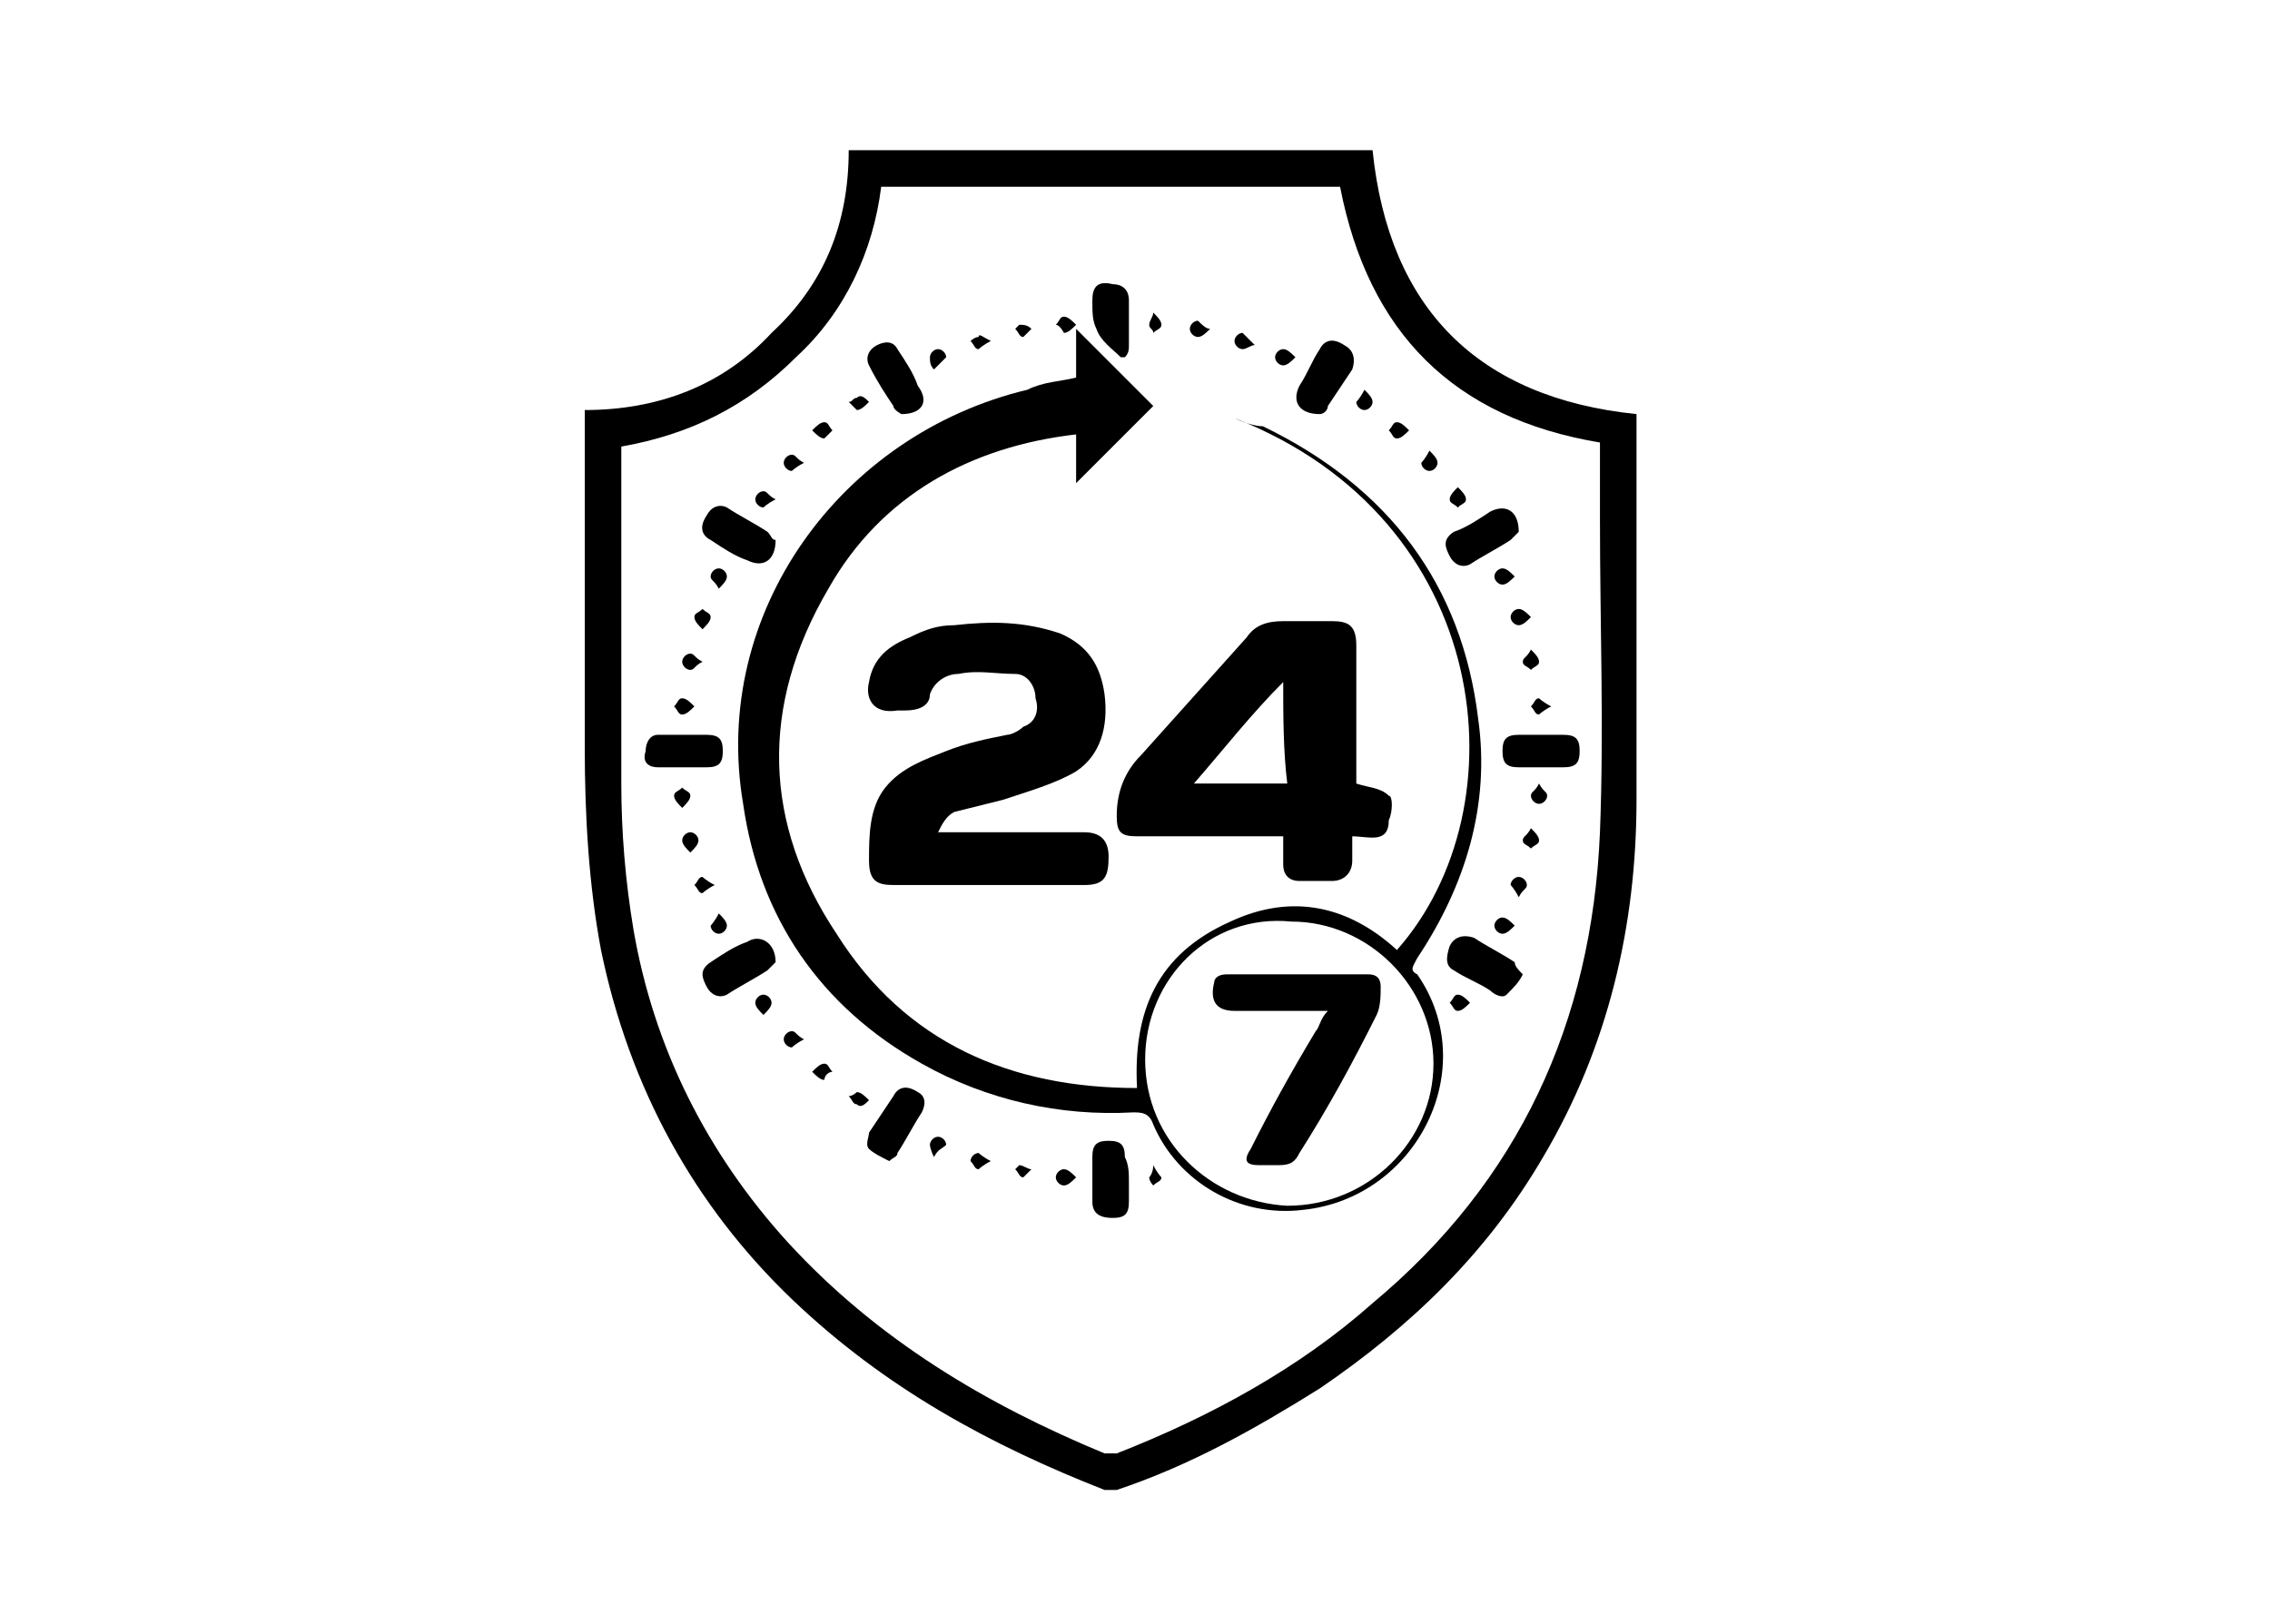 <?xml version="1.0" encoding="utf-8"?>
<!-- Generator: Adobe Illustrator 26.2.1, SVG Export Plug-In . SVG Version: 6.00 Build 0)  -->
<svg version="1.1" id="Layer_1" xmlns="http://www.w3.org/2000/svg" xmlns:xlink="http://www.w3.org/1999/xlink" x="0px" y="0px"
	 viewBox="0 0 5.59 4" style="enable-background:new 0 0 5.59 4;" xml:space="preserve">
<g>
	<path d="M1.44,1.01C1.62,1.01,1.78,0.95,1.9,0.82C2.03,0.7,2.09,0.55,2.09,0.37c0.43,0,0.86,0,1.29,0
		c0.04,0.39,0.26,0.61,0.65,0.65c0,0.01,0,0.02,0,0.02c0,0.31,0,0.62,0,0.93c0,0.31-0.07,0.61-0.23,0.88
		C3.66,3.09,3.47,3.27,3.25,3.42c-0.16,0.1-0.32,0.19-0.5,0.25c-0.01,0-0.02,0-0.03,0C2.44,3.56,2.18,3.42,1.95,3.2
		C1.71,2.97,1.55,2.68,1.48,2.34c-0.03-0.16-0.04-0.33-0.04-0.5c0-0.26,0-0.53,0-0.79C1.44,1.04,1.44,1.03,1.44,1.01z M1.53,1.1
		c0,0.01,0,0.02,0,0.02c0,0.27,0,0.54,0,0.81c0,0.12,0.01,0.24,0.03,0.36c0.05,0.29,0.18,0.55,0.38,0.77
		c0.22,0.24,0.49,0.4,0.78,0.52c0.01,0,0.02,0,0.03,0C2.98,3.49,3.2,3.37,3.38,3.21c0.36-0.3,0.54-0.69,0.56-1.16
		c0.01-0.26,0-0.51,0-0.77c0-0.06,0-0.13,0-0.19C3.58,1.03,3.37,0.82,3.3,0.46c-0.37,0-0.75,0-1.13,0C2.15,0.62,2.08,0.77,1.96,0.88
		C1.84,1,1.7,1.07,1.53,1.1z"/>
	<path d="M2.65,0.93c0-0.04,0-0.08,0-0.12C2.72,0.88,2.78,0.94,2.84,1C2.78,1.06,2.72,1.12,2.65,1.19c0-0.04,0-0.08,0-0.12
		C2.39,1.1,2.17,1.22,2.04,1.45C1.87,1.74,1.88,2.03,2.06,2.3C2.23,2.57,2.49,2.68,2.8,2.68C2.79,2.49,2.85,2.35,3.03,2.27
		C3.18,2.2,3.32,2.23,3.44,2.34c0.31-0.35,0.24-1.06-0.4-1.31c0.02,0.01,0.05,0.02,0.07,0.02C3.42,1.2,3.6,1.44,3.64,1.77
		c0.03,0.21-0.03,0.41-0.15,0.59c-0.01,0.02-0.02,0.03,0,0.04c0.16,0.23,0,0.55-0.28,0.58C3.05,3,2.9,2.91,2.84,2.77
		C2.83,2.74,2.81,2.74,2.79,2.74C2.61,2.75,2.43,2.71,2.27,2.62c-0.25-0.14-0.4-0.36-0.44-0.64c-0.08-0.47,0.24-0.91,0.7-1.02
		C2.57,0.94,2.61,0.94,2.65,0.93z M2.82,2.61c0,0.2,0.16,0.35,0.35,0.36c0.2,0,0.36-0.16,0.36-0.35c0-0.19-0.16-0.35-0.35-0.35
		C2.98,2.25,2.82,2.41,2.82,2.61z"/>
	<path d="M2.31,2.05c0.02,0,0.03,0,0.05,0c0.1,0,0.21,0,0.31,0c0.04,0,0.06,0.02,0.06,0.06c0,0.05-0.01,0.07-0.06,0.07
		c-0.16,0-0.31,0-0.47,0c-0.04,0-0.06-0.01-0.06-0.06c0-0.06,0-0.13,0.04-0.18c0.04-0.05,0.1-0.07,0.15-0.09
		c0.05-0.02,0.1-0.03,0.15-0.04c0.01,0,0.03-0.01,0.04-0.02c0.03-0.01,0.04-0.04,0.03-0.07c0-0.03-0.02-0.06-0.05-0.06
		c-0.05,0-0.09-0.01-0.14,0c-0.03,0-0.06,0.02-0.07,0.05C2.29,1.74,2.26,1.75,2.23,1.75c-0.01,0-0.02,0-0.02,0
		C2.15,1.76,2.13,1.72,2.14,1.68c0.01-0.06,0.05-0.09,0.1-0.11c0.04-0.02,0.07-0.03,0.11-0.03c0.09-0.01,0.17-0.01,0.26,0.02
		c0.07,0.03,0.1,0.08,0.11,0.15c0.01,0.08-0.01,0.15-0.07,0.19C2.6,1.93,2.53,1.95,2.47,1.97C2.43,1.98,2.39,1.99,2.35,2
		C2.33,2.01,2.32,2.03,2.31,2.05C2.31,2.04,2.31,2.04,2.31,2.05z"/>
	<path d="M3.16,2.06c-0.03,0-0.05,0-0.07,0c-0.1,0-0.19,0-0.29,0c-0.04,0-0.05-0.01-0.05-0.05C2.75,1.95,2.77,1.9,2.81,1.86
		c0.09-0.1,0.17-0.19,0.26-0.29c0.02-0.03,0.05-0.04,0.09-0.04c0.04,0,0.08,0,0.12,0c0.04,0,0.06,0.01,0.06,0.06
		c0,0.1,0,0.21,0,0.31c0,0.01,0,0.02,0,0.03c0.03,0.01,0.06,0.01,0.08,0.03C3.43,1.96,3.43,2,3.42,2.02
		C3.42,2.08,3.37,2.06,3.33,2.06c0,0.02,0,0.04,0,0.06c0,0.03-0.02,0.05-0.05,0.05c-0.03,0-0.05,0-0.08,0
		c-0.03,0-0.04-0.02-0.04-0.04c0-0.01,0-0.02,0-0.03C3.16,2.09,3.16,2.08,3.16,2.06z M3.16,1.68C3.08,1.76,3.01,1.85,2.94,1.93
		c0.08,0,0.15,0,0.23,0C3.16,1.85,3.16,1.76,3.16,1.68z"/>
	<path d="M3.25,1.02c-0.05,0-0.07-0.03-0.05-0.07c0.02-0.03,0.03-0.06,0.05-0.09c0.01-0.02,0.03-0.03,0.06-0.01
		c0.02,0.01,0.03,0.03,0.02,0.06C3.31,0.94,3.29,0.97,3.27,1C3.27,1.01,3.26,1.02,3.25,1.02z"/>
	<path d="M1.91,2.37c0,0-0.01,0.01-0.02,0.02c-0.03,0.02-0.07,0.04-0.1,0.06c-0.02,0.01-0.04,0-0.05-0.02
		C1.73,2.41,1.72,2.39,1.75,2.37c0.03-0.02,0.06-0.04,0.09-0.05C1.87,2.3,1.91,2.32,1.91,2.37z"/>
	<path d="M1.91,1.33c0,0.05-0.03,0.07-0.07,0.05C1.81,1.37,1.78,1.35,1.75,1.33C1.73,1.32,1.72,1.3,1.74,1.27
		c0.01-0.02,0.03-0.03,0.05-0.02c0.03,0.02,0.07,0.04,0.1,0.06C1.9,1.32,1.9,1.33,1.91,1.33z"/>
	<path d="M3.75,2.4C3.74,2.42,3.73,2.43,3.71,2.45c-0.01,0.01-0.03,0-0.04-0.01C3.64,2.42,3.61,2.41,3.58,2.39
		C3.56,2.38,3.56,2.36,3.57,2.33C3.58,2.31,3.6,2.3,3.63,2.31c0.03,0.02,0.07,0.04,0.1,0.06C3.73,2.38,3.74,2.39,3.75,2.4z"/>
	<path d="M3.74,1.31c0,0-0.01,0.01-0.02,0.02c-0.03,0.02-0.07,0.04-0.1,0.06c-0.02,0.01-0.04,0-0.05-0.02
		C3.56,1.35,3.55,1.33,3.58,1.31C3.61,1.3,3.64,1.28,3.67,1.26C3.71,1.24,3.74,1.26,3.74,1.31z"/>
	<path d="M2.22,1.02c0,0-0.02-0.01-0.02-0.02C2.18,0.97,2.16,0.94,2.14,0.9c-0.01-0.02,0-0.04,0.02-0.05
		C2.18,0.84,2.2,0.84,2.21,0.86c0.02,0.03,0.04,0.06,0.05,0.09C2.29,0.99,2.27,1.02,2.22,1.02z"/>
	<path d="M2.19,2.86C2.17,2.85,2.15,2.84,2.14,2.83c-0.01-0.01,0-0.03,0-0.04C2.16,2.76,2.18,2.73,2.2,2.7
		c0.01-0.02,0.03-0.03,0.06-0.01C2.28,2.7,2.28,2.72,2.27,2.74c-0.02,0.03-0.04,0.07-0.06,0.1C2.21,2.85,2.2,2.85,2.19,2.86z"/>
	<path d="M3.79,1.89c-0.02,0-0.04,0-0.05,0c-0.03,0-0.04-0.01-0.04-0.04c0-0.03,0.01-0.04,0.04-0.04c0.04,0,0.08,0,0.11,0
		c0.03,0,0.04,0.01,0.04,0.04c0,0.03-0.01,0.04-0.04,0.04c-0.01,0-0.02,0-0.03,0C3.81,1.89,3.8,1.89,3.79,1.89z"/>
	<path d="M1.68,1.81c0.02,0,0.04,0,0.06,0c0.03,0,0.04,0.01,0.04,0.04c0,0.03-0.01,0.04-0.04,0.04c-0.04,0-0.08,0-0.12,0
		c-0.02,0-0.04-0.01-0.03-0.04c0-0.02,0.01-0.04,0.03-0.04C1.64,1.81,1.66,1.81,1.68,1.81z"/>
	<path d="M2.78,2.91c0,0.02,0,0.04,0,0.05C2.78,2.99,2.77,3,2.74,3C2.71,3,2.69,2.99,2.69,2.96c0-0.04,0-0.08,0-0.11
		c0-0.03,0.01-0.04,0.04-0.04c0.03,0,0.04,0.01,0.04,0.04c0,0,0,0,0,0C2.78,2.87,2.78,2.89,2.78,2.91z"/>
	<path d="M2.76,0.88C2.74,0.86,2.71,0.84,2.7,0.81C2.69,0.79,2.69,0.77,2.69,0.74c0-0.03,0.01-0.05,0.05-0.04
		c0.02,0,0.04,0.01,0.04,0.04c0,0.04,0,0.07,0,0.11c0,0.01,0,0.02-0.01,0.03C2.77,0.88,2.76,0.88,2.76,0.88z"/>
	<path d="M3.73,1.42C3.72,1.43,3.71,1.44,3.7,1.44c-0.01,0-0.02-0.01-0.02-0.02c0-0.01,0.01-0.02,0.02-0.02
		C3.71,1.4,3.72,1.41,3.73,1.42z"/>
	<path d="M2.44,2.86C2.42,2.87,2.41,2.88,2.41,2.88c-0.01,0-0.01-0.01-0.02-0.02C2.39,2.85,2.4,2.84,2.41,2.84
		C2.41,2.84,2.42,2.85,2.44,2.86z"/>
	<path d="M3.82,1.74C3.8,1.75,3.79,1.76,3.79,1.76c-0.01,0-0.01-0.01-0.02-0.02c0.01-0.01,0.01-0.02,0.02-0.02
		C3.79,1.72,3.8,1.73,3.82,1.74z"/>
	<path d="M3.52,1.11c0.01,0.01,0.02,0.02,0.02,0.03c0,0.01-0.01,0.02-0.02,0.02C3.51,1.16,3.5,1.15,3.5,1.14
		C3.5,1.14,3.51,1.13,3.52,1.11z"/>
	<path d="M1.98,1.14C1.96,1.15,1.95,1.16,1.95,1.16c-0.01,0-0.02-0.01-0.02-0.02c0-0.01,0.01-0.02,0.02-0.02
		C1.96,1.12,1.96,1.13,1.98,1.14z"/>
	<path d="M1.7,2.1C1.69,2.09,1.68,2.08,1.68,2.07c0-0.01,0.01-0.02,0.02-0.02c0.01,0,0.02,0.01,0.02,0.02
		C1.72,2.08,1.71,2.09,1.7,2.1z"/>
	<path d="M3.77,2.04c0.01,0.01,0.02,0.02,0.02,0.03c0,0.01-0.01,0.01-0.02,0.02C3.76,2.08,3.75,2.08,3.75,2.07
		C3.75,2.06,3.76,2.06,3.77,2.04z"/>
	<path d="M3.74,2.21C3.73,2.19,3.72,2.18,3.72,2.18c0-0.01,0.01-0.02,0.02-0.02c0.01,0,0.02,0.01,0.02,0.02
		C3.76,2.19,3.75,2.19,3.74,2.21z"/>
	<path d="M3.73,2.28C3.72,2.29,3.71,2.3,3.7,2.3c-0.01,0-0.02-0.01-0.02-0.02c0-0.01,0.01-0.02,0.02-0.02
		C3.71,2.26,3.72,2.27,3.73,2.28z"/>
	<path d="M2,2.64c0.01-0.01,0.02-0.02,0.03-0.02c0.01,0,0.01,0.01,0.02,0.02C2.04,2.64,2.03,2.65,2.03,2.66
		C2.02,2.66,2.01,2.65,2,2.64z"/>
	<path d="M2,1.06c0.01-0.01,0.02-0.02,0.03-0.02c0.01,0,0.01,0.01,0.02,0.02C2.04,1.07,2.03,1.08,2.03,1.08
		C2.02,1.08,2.01,1.07,2,1.06z"/>
	<path d="M2.98,0.81C2.97,0.82,2.96,0.83,2.95,0.83c-0.01,0-0.02-0.01-0.02-0.02c0-0.01,0.01-0.02,0.02-0.02
		C2.96,0.8,2.97,0.81,2.98,0.81z"/>
	<path d="M2.44,0.84C2.42,0.85,2.41,0.86,2.41,0.86c-0.01,0-0.01-0.01-0.02-0.02C2.39,0.84,2.4,0.83,2.41,0.83
		C2.41,0.82,2.42,0.83,2.44,0.84z"/>
	<path d="M1.76,2.18C1.74,2.19,1.73,2.2,1.73,2.2c-0.01,0-0.01-0.01-0.02-0.02c0.01-0.01,0.01-0.02,0.02-0.02
		C1.73,2.16,1.74,2.17,1.76,2.18z"/>
	<path d="M1.73,1.55C1.72,1.54,1.71,1.53,1.71,1.52c0-0.01,0.01-0.01,0.02-0.02c0.01,0.01,0.02,0.01,0.02,0.02
		C1.75,1.53,1.74,1.54,1.73,1.55z"/>
	<path d="M1.68,1.99C1.67,1.98,1.66,1.97,1.66,1.96c0-0.01,0.01-0.01,0.02-0.02C1.69,1.95,1.7,1.95,1.7,1.96
		C1.7,1.97,1.69,1.98,1.68,1.99z"/>
	<path d="M1.71,1.74C1.7,1.75,1.69,1.76,1.68,1.76c-0.01,0-0.01-0.01-0.02-0.02c0.01-0.01,0.01-0.02,0.02-0.02
		C1.69,1.72,1.7,1.73,1.71,1.74z"/>
	<path d="M1.91,1.23C1.89,1.24,1.88,1.25,1.88,1.25c-0.01,0-0.02-0.01-0.02-0.02c0-0.01,0.01-0.02,0.02-0.02
		C1.89,1.21,1.89,1.22,1.91,1.23z"/>
	<path d="M2.14,2.71C2.13,2.72,2.12,2.73,2.11,2.72c-0.01,0-0.01-0.01-0.02-0.02C2.1,2.7,2.11,2.69,2.11,2.69
		C2.12,2.69,2.13,2.7,2.14,2.71z"/>
	<path d="M2.3,2.85C2.29,2.83,2.29,2.82,2.29,2.82c0-0.01,0.01-0.02,0.02-0.02c0.01,0,0.02,0.01,0.02,0.02
		C2.32,2.83,2.31,2.83,2.3,2.85z"/>
	<path d="M2.3,0.91C2.29,0.9,2.29,0.89,2.29,0.88c0-0.01,0.01-0.02,0.02-0.02c0.01,0,0.02,0.01,0.02,0.02
		C2.32,0.89,2.31,0.9,2.3,0.91z"/>
	<path d="M3.59,1.2C3.6,1.21,3.61,1.22,3.61,1.23c0,0.01-0.01,0.01-0.02,0.02C3.58,1.24,3.57,1.24,3.57,1.23
		C3.57,1.22,3.58,1.21,3.59,1.2z"/>
	<path d="M2.54,2.88C2.53,2.89,2.52,2.9,2.52,2.9c-0.01,0-0.01-0.01-0.02-0.02C2.5,2.88,2.51,2.87,2.51,2.87
		C2.52,2.87,2.53,2.88,2.54,2.88z"/>
	<path d="M2.65,2.9C2.64,2.91,2.63,2.92,2.62,2.92c-0.01,0-0.02-0.01-0.02-0.02c0-0.01,0.01-0.02,0.02-0.02
		C2.63,2.88,2.64,2.89,2.65,2.9z"/>
	<path d="M2.84,0.77C2.85,0.78,2.86,0.79,2.86,0.8c0,0.01-0.01,0.01-0.02,0.02C2.84,0.81,2.83,0.81,2.83,0.8
		C2.83,0.79,2.84,0.78,2.84,0.77z"/>
	<path d="M2.65,0.8C2.64,0.81,2.63,0.82,2.62,0.82C2.62,0.82,2.61,0.8,2.6,0.8c0.01-0.01,0.01-0.02,0.02-0.02
		C2.63,0.78,2.64,0.79,2.65,0.8z"/>
	<path d="M3.09,0.85C3.08,0.85,3.07,0.86,3.06,0.86c-0.01,0-0.02-0.01-0.02-0.02c0-0.01,0.01-0.02,0.02-0.02
		C3.07,0.83,3.08,0.84,3.09,0.85z"/>
	<path d="M3.47,1.06C3.46,1.07,3.45,1.08,3.44,1.08c-0.01,0-0.01-0.01-0.02-0.02c0.01-0.01,0.01-0.02,0.02-0.02
		C3.45,1.04,3.46,1.05,3.47,1.06z"/>
	<path d="M2.84,2.87C2.85,2.89,2.86,2.9,2.86,2.9c0,0.01-0.01,0.01-0.02,0.02C2.84,2.92,2.83,2.91,2.83,2.9
		C2.83,2.9,2.84,2.89,2.84,2.87z"/>
	<path d="M3.77,1.52C3.76,1.53,3.75,1.54,3.74,1.54c-0.01,0-0.02-0.01-0.02-0.02c0-0.01,0.01-0.02,0.02-0.02
		C3.75,1.5,3.76,1.51,3.77,1.52z"/>
	<path d="M1.98,2.56C1.96,2.57,1.95,2.58,1.95,2.58c-0.01,0-0.02-0.01-0.02-0.02c0-0.01,0.01-0.02,0.02-0.02
		C1.96,2.54,1.96,2.55,1.98,2.56z"/>
	<path d="M3.36,0.96c0.01,0.01,0.02,0.02,0.02,0.03c0,0.01-0.01,0.02-0.02,0.02C3.35,1.01,3.34,1,3.34,0.99
		C3.34,0.99,3.35,0.98,3.36,0.96z"/>
	<path d="M3.62,2.47C3.61,2.48,3.6,2.49,3.59,2.49c-0.01,0-0.01-0.01-0.02-0.02c0.01-0.01,0.01-0.02,0.02-0.02
		C3.6,2.45,3.61,2.46,3.62,2.47z"/>
	<path d="M1.88,2.5C1.87,2.49,1.86,2.48,1.86,2.47c0-0.01,0.01-0.02,0.02-0.02c0.01,0,0.02,0.01,0.02,0.02
		C1.9,2.48,1.89,2.49,1.88,2.5z"/>
	<path d="M2.14,0.99C2.13,1,2.12,1.01,2.11,1.01C2.11,1.01,2.1,1,2.09,0.99C2.1,0.99,2.1,0.98,2.11,0.98
		C2.12,0.97,2.13,0.98,2.14,0.99z"/>
	<path d="M1.77,2.25c0.01,0.01,0.02,0.02,0.02,0.03c0,0.01-0.01,0.02-0.02,0.02c-0.01,0-0.02-0.01-0.02-0.02
		C1.75,2.28,1.76,2.27,1.77,2.25z"/>
	<path d="M3.77,1.6c0.01,0.01,0.02,0.02,0.02,0.03c0,0.01-0.01,0.01-0.02,0.02C3.76,1.64,3.75,1.64,3.75,1.63
		C3.75,1.62,3.76,1.62,3.77,1.6z"/>
	<path d="M1.77,1.45C1.76,1.43,1.75,1.43,1.75,1.42c0-0.01,0.01-0.02,0.02-0.02c0.01,0,0.02,0.01,0.02,0.02
		C1.79,1.43,1.78,1.44,1.77,1.45z"/>
	<path d="M3.79,1.93C3.8,1.95,3.81,1.95,3.81,1.96c0,0.01-0.01,0.02-0.02,0.02c-0.01,0-0.02-0.01-0.02-0.02
		C3.77,1.95,3.78,1.95,3.79,1.93z"/>
	<path d="M3.19,0.88C3.18,0.89,3.17,0.9,3.16,0.9c-0.01,0-0.02-0.01-0.02-0.02c0-0.01,0.01-0.02,0.02-0.02
		C3.17,0.86,3.18,0.87,3.19,0.88z"/>
	<path d="M2.54,0.81C2.53,0.82,2.52,0.83,2.52,0.83c-0.01,0-0.01-0.01-0.02-0.02C2.5,0.81,2.51,0.8,2.51,0.8
		C2.52,0.8,2.53,0.8,2.54,0.81z"/>
	<path d="M1.73,1.63C1.71,1.64,1.71,1.65,1.7,1.65c-0.01,0-0.02-0.01-0.02-0.02c0-0.01,0.01-0.02,0.02-0.02
		C1.71,1.61,1.71,1.62,1.73,1.63z"/>
	<path d="M3.27,2.49c-0.08,0-0.16,0-0.23,0c-0.05,0-0.06-0.03-0.05-0.07C2.99,2.41,3,2.4,3.02,2.4c0.12,0,0.23,0,0.35,0
		c0.02,0,0.03,0.01,0.03,0.03c0,0.02,0,0.05-0.01,0.07C3.33,2.62,3.27,2.73,3.2,2.84C3.19,2.86,3.18,2.87,3.15,2.87
		c-0.02,0-0.03,0-0.05,0c-0.03,0-0.04-0.01-0.02-0.04c0.05-0.1,0.1-0.19,0.16-0.29C3.25,2.53,3.25,2.51,3.27,2.49z"/>
</g>
</svg>
